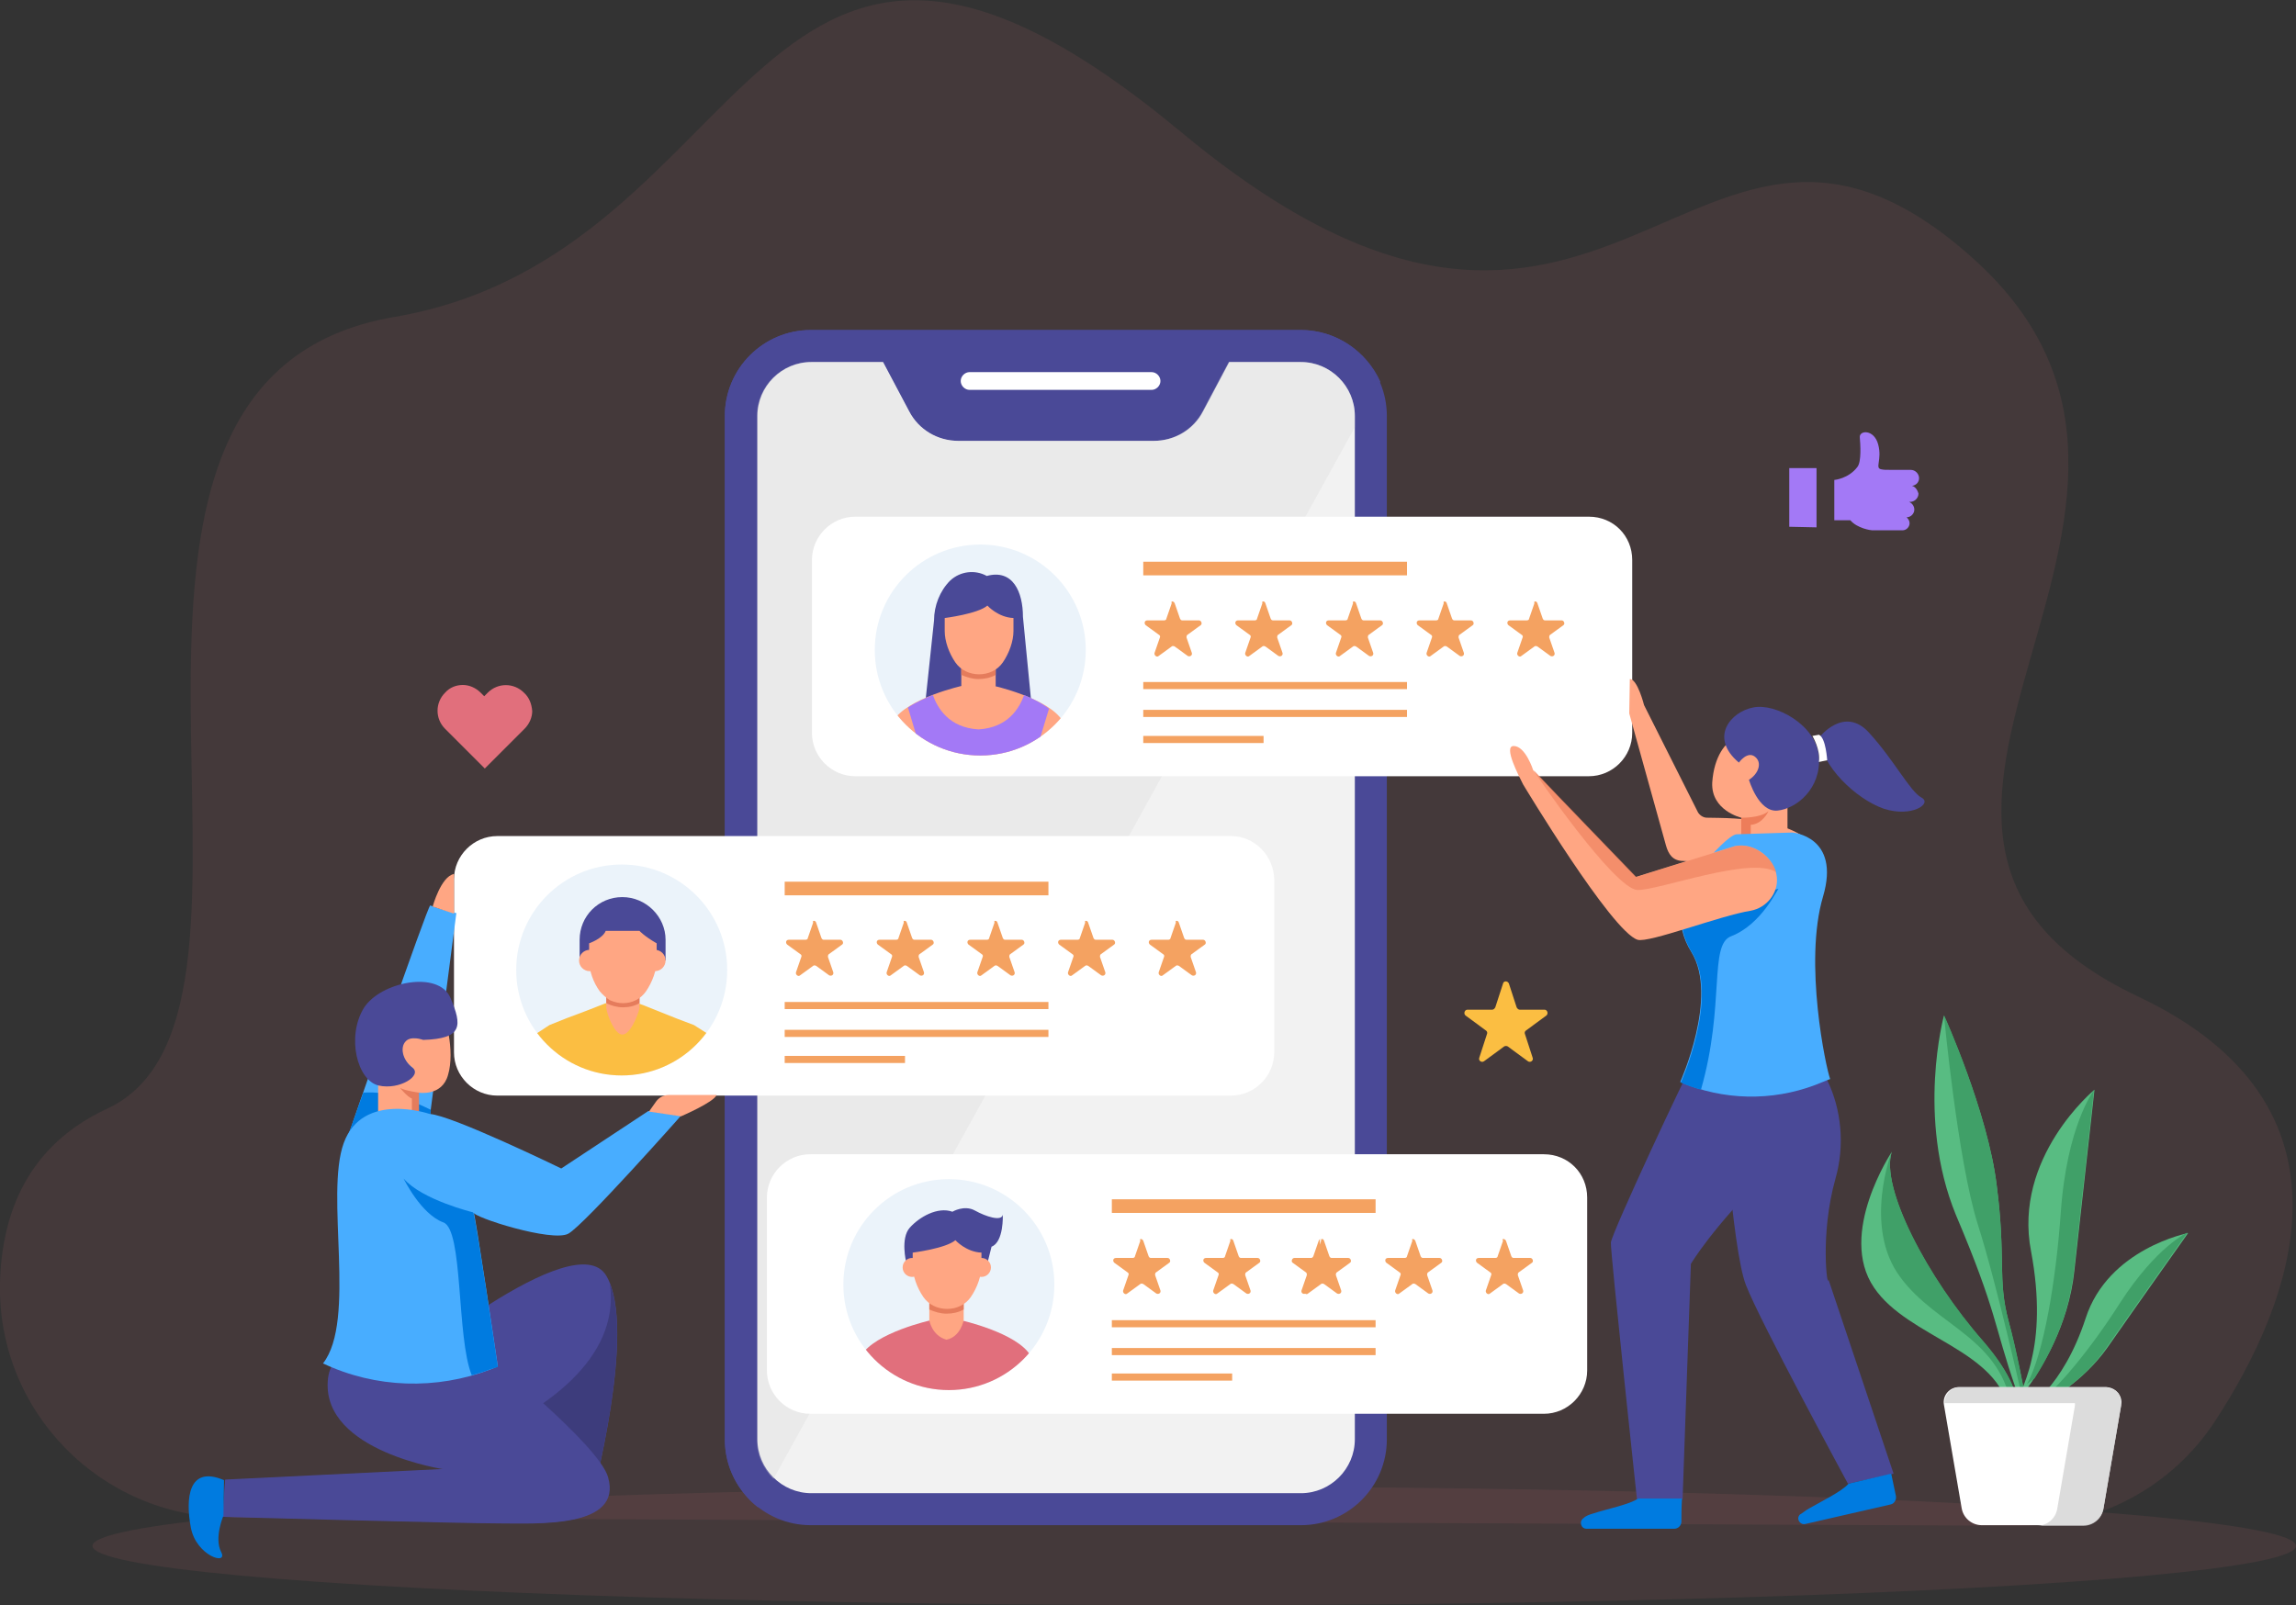 <?xml version="1.0" encoding="utf-8"?>
<!-- Generator: Adobe Illustrator 26.2.1, SVG Export Plug-In . SVG Version: 6.00 Build 0)  -->
<svg version="1.1" id="Layer_1" xmlns="http://www.w3.org/2000/svg" xmlns:xlink="http://www.w3.org/1999/xlink" x="0px" y="0px"
	 viewBox="0 0 387.4 270.9" style="enable-background:new 0 0 387.4 270.9;" xml:space="preserve">
<rect x="0" y="0" width="387.4" height="270.9" fill="#333333" stroke="none"/>
<style type="text/css">
	.st0{opacity:0.1;fill:#E16F7C;}
	.st1{fill:#FFFFFF;}
	.st2{fill:#4A4997;}
	.st3{fill:#F2F2F2;}
	.st4{opacity:0.3;fill:#D6D6D6;enable-background:new    ;}
	.st5{fill:#F4A261;}
	.st6{fill:#EBF3FA;}
	.st7{clip-path:url(#SVGID_00000181068480723357789900000005223010186607825293_);}
	.st8{fill:#FFA683;}
	.st9{fill:#E57C5C;}
	.st10{fill:#A379F6;}
	.st11{fill:#ED7D5A;}
	.st12{fill:#48ADFF;}
	.st13{fill:#007BE0;}
	.st14{opacity:0.58;fill:#ED7D5A;enable-background:new    ;}
	.st15{fill:#3D3C7C;}
	.st16{clip-path:url(#SVGID_00000051356716127365779870000010774643393701674670_);fill:#FBBE42;}
	.st17{clip-path:url(#SVGID_00000127726202709926973510000003154757671280489096_);}
	.st18{clip-path:url(#SVGID_00000134226137682160976850000007421995298132204173_);}
	.st19{fill:#E16F7C;}
	.st20{fill:#58BC82;}
	.st21{fill:#40A068;}
	.st22{opacity:0.85;fill:#D6D6D6;enable-background:new    ;}
	.st23{fill:#FBBE42;}
</style>
<ellipse class="st0" cx="201.5" cy="260.9" rx="185.9" ry="10"/>
<path class="st0" d="M38.7,256.1C17,256-0.5,238.2,0,216.5c0.3-11.8,4.7-23.2,18.1-29.4c35.3-16.4-13.9-123,48.4-133.6
	s59.9-91.8,132.8-31.2C272.3,83,285.4,1,332.9,43.6s-31.2,96.7,27.9,124.6c38.9,18.4,26.2,51.4,12.9,71.7
	c-7.2,11-19.5,17.6-32.7,17.6C341,257.5,38.7,256.1,38.7,256.1z"/>
<path class="st1" d="M129.9,86.5c0,0.1-0.1,0.1-0.5,0.4c0,0-0.1,0-0.1-0.1c-0.4-2.4-0.9-4.7-1.4-6.8c0.4,0.2,0.6,0.4,0.6,0.4
	s0.1-0.1,0.1-0.2C129.2,82.3,129.6,84.4,129.9,86.5C130,86.4,129.9,86.5,129.9,86.5L129.9,86.5z"/>
<path class="st2" d="M219.5,55.7h-82.7c-8,0-14.5,6.5-14.5,14.5v172.7c0,8,6.5,14.5,14.5,14.5h82.7c8,0,14.5-6.5,14.5-14.5V70.2
	C234,62.2,227.5,55.7,219.5,55.7z"/>
<path class="st2" d="M219.5,55.7h-82.7c-8,0-14.5,6.5-14.5,14.5v172.7c0,4.7,2.2,8.8,5.6,11.5l105-190
	C230.6,59.3,225.4,55.7,219.5,55.7L219.5,55.7z"/>
<path class="st1" d="M194.3,62.8h-30.7c-0.8,0-1.5,0.7-1.5,1.5l0,0c0,0.8,0.7,1.5,1.5,1.5h30.7c0.8,0,1.5-0.7,1.5-1.5l0,0
	C195.8,63.5,195.1,62.8,194.3,62.8z"/>
<path class="st3" d="M219.5,61.1h-12.1l-4.4,8.3c-1.6,3.1-4.8,5-8.3,5h-33c-3.5,0-6.7-1.9-8.3-5l-4.4-8.3h-12.1
	c-5,0-9.1,4.1-9.1,9.1v172.7c0,5,4.1,9.1,9.1,9.1h82.6c5,0,9.1-4.1,9.1-9.1V70.2C228.6,65.2,224.5,61.1,219.5,61.1L219.5,61.1z"/>
<path class="st4" d="M228.6,70.2v1.9l-98.1,177.5c-1.7-1.7-2.8-4-2.8-6.6V70.2c0-5,4.1-9.1,9.1-9.1h12.1l4.4,8.3
	c1.6,3.1,4.8,5,8.3,5h33c3.5,0,6.7-1.9,8.3-5l4.4-8.3h12.2C224.5,61.1,228.6,65.2,228.6,70.2L228.6,70.2z"/>
<path class="st1" d="M268.1,87.2H144.3c-4,0-7.3,3.3-7.3,7.3v29.2c0,4,3.3,7.3,7.3,7.3h123.8c4,0,7.3-3.3,7.3-7.3V94.5
	C275.4,90.4,272.2,87.2,268.1,87.2z"/>
<path class="st5" d="M198.2,101.8l0.9,2.6c0.1,0.2,0.2,0.3,0.4,0.3h2.8c0.4,0,0.6,0.6,0.3,0.8l-2.2,1.6c-0.2,0.1-0.2,0.3-0.2,0.5
	l0.9,2.6c0.1,0.4-0.3,0.7-0.7,0.5l-2.2-1.6c-0.2-0.1-0.4-0.1-0.5,0l-2.2,1.6c-0.3,0.3-0.8-0.1-0.7-0.5l0.9-2.6
	c0.1-0.2,0-0.4-0.2-0.5l-2.2-1.6c-0.3-0.3-0.2-0.8,0.3-0.8h2.8c0.2,0,0.4-0.1,0.4-0.3l0.9-2.6C197.5,101.4,198,101.4,198.2,101.8z"
	/>
<path class="st5" d="M213.5,101.8l0.9,2.6c0.1,0.2,0.2,0.3,0.4,0.3h2.8c0.4,0,0.6,0.6,0.3,0.8l-2.2,1.6c-0.2,0.1-0.2,0.3-0.2,0.5
	l0.9,2.6c0.1,0.4-0.3,0.7-0.7,0.5l-2.2-1.6c-0.2-0.1-0.4-0.1-0.5,0l-2.2,1.6c-0.3,0.3-0.8-0.1-0.7-0.5l0.9-2.6
	c0.1-0.2,0-0.4-0.2-0.5l-2.2-1.6c-0.3-0.3-0.2-0.8,0.3-0.8h2.8c0.2,0,0.4-0.1,0.4-0.3l0.9-2.6C212.8,101.4,213.4,101.4,213.5,101.8z
	"/>
<path class="st5" d="M228.8,101.8l0.9,2.6c0.1,0.2,0.2,0.3,0.4,0.3h2.8c0.4,0,0.6,0.6,0.3,0.8l-2.2,1.6c-0.2,0.1-0.2,0.3-0.2,0.5
	l0.9,2.6c0.1,0.4-0.3,0.7-0.7,0.5l-2.2-1.6c-0.2-0.1-0.4-0.1-0.5,0l-2.2,1.6c-0.3,0.3-0.8-0.1-0.7-0.5l0.9-2.6
	c0.1-0.2,0-0.4-0.2-0.5l-2.2-1.6c-0.3-0.3-0.2-0.8,0.3-0.8h2.8c0.2,0,0.4-0.1,0.4-0.3l0.9-2.6C228.1,101.4,228.7,101.4,228.8,101.8z
	"/>
<path class="st5" d="M244.1,101.8l0.9,2.6c0.1,0.2,0.2,0.3,0.4,0.3h2.8c0.4,0,0.6,0.6,0.3,0.8l-2.2,1.6c-0.2,0.1-0.2,0.3-0.2,0.5
	l0.9,2.6c0.1,0.4-0.3,0.7-0.7,0.5l-2.2-1.6c-0.2-0.1-0.4-0.1-0.5,0l-2.2,1.6c-0.3,0.3-0.8-0.1-0.7-0.5l0.9-2.6
	c0.1-0.2,0-0.4-0.2-0.5l-2.2-1.6c-0.3-0.3-0.2-0.8,0.3-0.8h2.8c0.2,0,0.4-0.1,0.4-0.3l0.9-2.6C243.4,101.4,244,101.4,244.1,101.8z"
	/>
<path class="st5" d="M259.4,101.8l0.9,2.6c0.1,0.2,0.2,0.3,0.4,0.3h2.8c0.4,0,0.6,0.6,0.3,0.8l-2.2,1.6c-0.2,0.1-0.2,0.3-0.2,0.5
	l0.9,2.6c0.1,0.4-0.3,0.7-0.7,0.5l-2.2-1.6c-0.2-0.1-0.4-0.1-0.5,0l-2.2,1.6c-0.3,0.3-0.8-0.1-0.7-0.5l0.9-2.6
	c0.1-0.2,0-0.4-0.2-0.5l-2.2-1.6c-0.3-0.3-0.2-0.8,0.3-0.8h2.8c0.2,0,0.4-0.1,0.4-0.3l0.9-2.6C258.7,101.4,259.3,101.4,259.4,101.8
	L259.4,101.8z"/>
<rect x="192.9" y="115.1" class="st5" width="44.5" height="1.2"/>
<rect x="192.9" y="94.8" class="st5" width="44.5" height="2.3"/>
<rect x="192.9" y="119.8" class="st5" width="44.5" height="1.2"/>
<rect x="192.9" y="124.2" class="st5" width="20.3" height="1.2"/>
<circle class="st6" cx="165.4" cy="109.7" r="17.8"/>
<g>
	<g>
		<g>
			<g>
				<g>
					<g>
						<g>
							<defs>
								<circle id="SVGID_1_" cx="165.4" cy="109.7" r="17.8"/>
							</defs>
							<clipPath id="SVGID_00000183971056231975017830000011572917727015852725_">
								<use xlink:href="#SVGID_1_"  style="overflow:visible;"/>
							</clipPath>
							<g style="clip-path:url(#SVGID_00000183971056231975017830000011572917727015852725_);">
								<path class="st2" d="M174.2,120.5l-1.6-16.4c0-4.2-1.7-8.1-6.1-6.9l0,0c-2-1.1-4.5-0.8-6.2,0.8c-1.7,1.7-2.7,4.2-2.7,6.7
									l-1.7,16L174.2,120.5z"/>
								<g>
									<path class="st8" d="M168,112.1v3.6c0,0-0.5,2.8-2.9,3.3c-2.5-0.7-2.9-3.3-2.9-3.3v-3.6H168L168,112.1z"/>
									<path class="st9" d="M168,111.6v2.3c-0.9,0.5-1.9,0.7-2.9,0.7s-2-0.3-2.9-0.7v-2.3H168L168,111.6z"/>
								</g>
								<path class="st8" d="M171,104.3c-2.6-0.1-4.4-2.1-4.4-2.1c-1.6,1.4-7.2,2.1-7.2,2.1v2.2c0,1.7,0.7,3.7,1.8,5.3
									c0.9,1.3,2.4,2,4,2s3.1-0.7,4-2c1.1-1.6,1.8-3.6,1.8-5.3L171,104.3L171,104.3z"/>
								<path class="st8" d="M179.3,121.7c-2.3-3.9-11.8-6-11.8-6l-2.5,1l-2.5-1c0,0-9.5,2.1-11.8,6l-2.8,20.9l4.4-0.1l2.6-17.4
									c0,0,1.6,5.6,1.5,8.9s-1.1,8.7-1.1,8.7h19.3c0,0-1-5.4-1.1-8.7s1.5-8.9,1.5-8.9l2.6,17.4l4.4,0.1L179.3,121.7L179.3,121.7z"
									/>
								<path class="st10" d="M172.8,117.3c-0.8,2.2-2.7,5.5-7.7,5.8c-5-0.3-6.9-3.6-7.7-5.8c-1.5,0.6-3,1.3-4.2,2.1l1.7,5.7
									l0.1,0.1v-0.1c0,0,0.1,0.2,0.2,0.7c0,0.1,0,0.1,0.1,0.2c0.4,1.7,1.4,5.6,1.3,8.1c-0.1,3.3-1.1,8.7-1.1,8.7h19.3
									c0,0-1-5.4-1.1-8.7s1.5-8.9,1.5-8.9v0.2c0-0.1,0.1-0.2,0.1-0.2l1.7-5.6C175.7,118.6,174.2,117.9,172.8,117.3L172.8,117.3z"
									/>
							</g>
						</g>
					</g>
				</g>
			</g>
		</g>
	</g>
</g>
<path class="st8" d="M288,138c-0.6,0-1.2-0.4-1.5-0.9l-9.1-18.1c0,0-1.1-4.4-2.4-4.4l-0.1,5.8l6.2,22.3c0.4,1.4,1.1,2.6,2.9,2.6
	c3.8,0.1,10.7,1.3,15.2,2.5c4.6,1.2,8.5,0,8.5,0C308,137.6,291.9,138.1,288,138L288,138z"/>
<path class="st8" d="M301.6,135.7v5.2h-7.8V138c0,0-5.1-1.2-4.9-5.9c0.3-4.6,2.4-6.9,3.6-7.3s6.9,1.9,7,2.2c0.1,0.3,0.7,5.2,0.7,5.2
	L301.6,135.7L301.6,135.7z"/>
<path class="st2" d="M293.4,128.7c0,0,1.4-2,2.7-1c1.3,1,0.6,2.9-1,3.9c0,0,1.6,5.5,4.8,5.2c3.2-0.3,7.4-3.7,7-9.1
	c-0.4-5.3-7.3-9.1-11.1-8.3C292.1,120.1,288.3,124.4,293.4,128.7L293.4,128.7z"/>
<path class="st2" d="M307,124.4c0,0,4.2-5.4,8.4-0.7c4.2,4.6,6.9,9.9,8.8,10.9s-1.6,3.4-6.3,1.9C313.2,134.9,307.2,129.2,307,124.4z
	"/>
<path class="st11" d="M293.8,140.9V138c0,0,3.2,0.1,4.6-1.1c0,0-1,2.2-3,2.3v1.7H293.8z"/>
<path class="st2" d="M290.4,182.1c0,0,1.8,28.8,4.2,34.8c2.3,6,17.2,33.5,17.2,33.5l7.7-1.7l-11-32.8c-0.1,2-1.5-7.4,1.2-17
	c1.6-5.6,1-11.7-1.4-16.6l-19.2-0.2"/>
<path class="st2" d="M308.1,180.9c0,0-0.7,8-9.9,17.1c-9.3,9.2-12.9,15.3-12.9,15.3l-1.4,39.7h-7.7c0,0-4.5-41.8-4.4-43.3
	s12.8-28.8,14.3-31.2S308.1,180.9,308.1,180.9z"/>
<path class="st12" d="M302.4,140.5c0,0,8.2,0.6,5.2,10.8c-3.3,11.1,0.5,29,1.2,30.8l-2.5,1c-7.4,2.8-15.6,2.6-22.8-0.5l0,0
	c0,0,6.5-14.4,1.9-21.9c-3-4.8-2.1-9.7,1.4-14.1c2.3-2.8,5.1-5.7,6.2-5.8L302.4,140.5L302.4,140.5z"/>
<path class="st13" d="M292.1,158c-3.8,1.4-1,11.6-5.1,25.9c-1.1-0.3-2.3-0.7-3.4-1.2l0,0c0,0,6.5-14.4,1.9-21.9
	c-1.5-2.4-2-4.8-1.7-7.1l16.3-3.7C300,149.8,297.3,156,292.1,158L292.1,158z"/>
<path class="st8" d="M257,132.4c0,0,14.9,24.8,19.3,26.2c1.9,0.6,14-4.1,19.1-4.9c2.7-0.5,4.7-3,4.4-5.7l0,0
	c-0.3-3.2-3.9-5.9-7.1-5.2L276,148c0,0-14.2-14.7-17.3-18c0,0-1.3-4.1-3.3-4.1C253.6,125.9,256.3,131,257,132.4L257,132.4z"/>
<path class="st13" d="M268.9,255.4c2.1-0.7,6.1-1.5,7.5-2.5h7.4c-0.1,1.5-0.1,2.9-0.1,3.9c0,0.6-0.5,1.2-1.2,1.2h-14.8
	c-1,0-1.3-1.3-0.5-1.8C267.6,255.8,268.2,255.6,268.9,255.4L268.9,255.4z"/>
<path class="st13" d="M305.2,254.6c1.9-1.1,5.6-2.9,6.7-4.2l7.2-1.7c0.3,1.5,0.6,2.9,0.8,3.8c0.1,0.6-0.3,1.3-0.9,1.4l-14.4,3.3
	c-0.9,0.2-1.6-0.9-0.9-1.6C304.1,255.4,304.5,255,305.2,254.6L305.2,254.6z"/>
<path class="st14" d="M276.3,150.2c3.5,0.1,19.2-5.8,23.4-3c-0.8-2.8-4.1-5-6.9-4.4l-16.7,5.2c0,0-14.2-14.7-17.3-18
	C258.6,130,272.4,150.1,276.3,150.2z"/>
<path class="st1" d="M306.9,124l-1.1,0.2c0,0,1.4,2.3,1.1,4.4l1.4-0.3C308.3,128.4,308.1,124.5,306.9,124z"/>
<path class="st1" d="M207.7,141.1H83.9c-4,0-7.3,3.3-7.3,7.3v29.2c0,4,3.3,7.3,7.3,7.3h123.8c4,0,7.3-3.3,7.3-7.3v-29.2
	C214.9,144.4,211.7,141.1,207.7,141.1z"/>
<path class="st5" d="M137.7,155.7l0.9,2.6c0.1,0.2,0.2,0.3,0.4,0.3h2.8c0.4,0,0.6,0.6,0.3,0.8l-2.2,1.6c-0.2,0.1-0.2,0.3-0.2,0.5
	l0.9,2.6c0.1,0.4-0.3,0.7-0.7,0.5l-2.2-1.6c-0.2-0.1-0.4-0.1-0.5,0l-2.2,1.6c-0.3,0.3-0.8-0.1-0.7-0.5l0.9-2.6
	c0.1-0.2,0-0.4-0.2-0.5l-2.2-1.6c-0.3-0.3-0.2-0.8,0.3-0.8h2.8c0.2,0,0.4-0.1,0.4-0.3l0.9-2.6C137,155.3,137.6,155.3,137.7,155.7z"
	/>
<path class="st5" d="M153,155.7l0.9,2.6c0.1,0.2,0.2,0.3,0.4,0.3h2.8c0.4,0,0.6,0.6,0.3,0.8l-2.2,1.6c-0.2,0.1-0.2,0.3-0.2,0.5
	l0.9,2.6c0.1,0.4-0.3,0.7-0.7,0.5L153,163c-0.2-0.1-0.4-0.1-0.5,0l-2.2,1.6c-0.3,0.3-0.8-0.1-0.7-0.5l0.9-2.6c0.1-0.2,0-0.4-0.2-0.5
	l-2.2-1.6c-0.3-0.3-0.2-0.8,0.3-0.8h2.8c0.2,0,0.4-0.1,0.4-0.3l0.9-2.6C152.3,155.3,152.9,155.3,153,155.7z"/>
<path class="st5" d="M168.3,155.7l0.9,2.6c0.1,0.2,0.2,0.3,0.4,0.3h2.8c0.4,0,0.6,0.6,0.3,0.8l-2.2,1.6c-0.2,0.1-0.2,0.3-0.2,0.5
	l0.9,2.6c0.1,0.4-0.3,0.7-0.7,0.5l-2.2-1.6c-0.2-0.1-0.4-0.1-0.5,0l-2.2,1.6c-0.3,0.3-0.8-0.1-0.7-0.5l0.9-2.6
	c0.1-0.2,0-0.4-0.2-0.5l-2.2-1.6c-0.3-0.3-0.2-0.8,0.3-0.8h2.8c0.2,0,0.4-0.1,0.4-0.3l0.9-2.6C167.6,155.3,168.2,155.3,168.3,155.7z
	"/>
<path class="st5" d="M183.6,155.7l0.9,2.6c0.1,0.2,0.2,0.3,0.4,0.3h2.8c0.4,0,0.6,0.6,0.3,0.8l-2.2,1.6c-0.2,0.1-0.2,0.3-0.2,0.5
	l0.9,2.6c0.1,0.4-0.3,0.7-0.7,0.5l-2.2-1.6c-0.2-0.1-0.4-0.1-0.5,0l-2.2,1.6c-0.3,0.3-0.8-0.1-0.7-0.5l0.9-2.6
	c0.1-0.2,0-0.4-0.2-0.5l-2.2-1.6c-0.3-0.3-0.2-0.8,0.3-0.8h2.8c0.2,0,0.4-0.1,0.4-0.3l0.9-2.6C182.9,155.3,183.5,155.3,183.6,155.7z
	"/>
<path class="st5" d="M198.9,155.7l0.9,2.6c0.1,0.2,0.2,0.3,0.4,0.3h2.8c0.4,0,0.6,0.6,0.3,0.8l-2.2,1.6c-0.2,0.1-0.2,0.3-0.2,0.5
	l0.9,2.6c0.1,0.4-0.3,0.7-0.7,0.5l-2.2-1.6c-0.2-0.1-0.4-0.1-0.5,0l-2.2,1.6c-0.3,0.3-0.8-0.1-0.7-0.5l0.9-2.6
	c0.1-0.2,0-0.4-0.2-0.5l-2.2-1.6c-0.3-0.3-0.2-0.8,0.3-0.8h2.8c0.2,0,0.4-0.1,0.4-0.3l0.9-2.6C198.2,155.3,198.8,155.3,198.9,155.7z
	"/>
<rect x="132.4" y="169.1" class="st5" width="44.5" height="1.2"/>
<rect x="132.4" y="148.8" class="st5" width="44.5" height="2.3"/>
<rect x="132.4" y="173.8" class="st5" width="44.5" height="1.2"/>
<rect x="132.4" y="178.2" class="st5" width="20.3" height="1.2"/>
<circle class="st6" cx="104.9" cy="163.7" r="17.8"/>
<path class="st2" d="M66.9,231.6c0,0,30.1-25.2,35.4-16.3s-2.5,37.8-2.5,37.8L66.9,231.6z"/>
<path class="st15" d="M82.7,241.9l17.1,11.2c0,0,7.1-26.4,3.1-36.5C104.8,229.8,90.7,238.2,82.7,241.9z"/>
<path class="st2" d="M82.4,228.9c0,0,18.7,15,20.2,20.4c2.5,8.7-12.1,7.8-18.5,7.8S37.6,256,37.6,256l0.4-6.2l37.1-1.8
	c0,0-20.6-3-19.8-14.9C56,221.2,82.4,228.9,82.4,228.9z"/>
<path class="st2" d="M101.5,254.2c-3.4,3.4-12.7,2.8-17.4,2.8c-6.3,0-46.5-1.1-46.5-1.1l0.4-6.2l37.1-1.8c0,0,14.8,7.1,26.2,6.3
	H101.5L101.5,254.2z"/>
<path class="st13" d="M37.7,255.8c0,0-1.6,3.7-0.4,6.1c1.3,2.4-4.2,0.7-5.1-4.1c-0.9-4.8-0.5-10.6,5.6-8L37.7,255.8L37.7,255.8z"/>
<path class="st12" d="M58.7,191.8c0,0,13.5-39.1,13.9-39c1.6,0.7,4.4,1.3,4.4,1.3l-5.6,43L58.7,191.8z"/>
<path class="st13" d="M72.7,187.3c-3.1-1.5-6.9-3.2-11.4-2.9c-1.9,5.3-2.6,7.3-2.6,7.3l12.7,5.3L72.7,187.3L72.7,187.3z"/>
<path class="st8" d="M75.6,181.4c-1,3.7-5,3-5,3v3.5h-6.8v-4.8l0,0c3.6,0.8,7.4-1.8,5.7-3c-1.7-1.3-2.1-3.4-1.2-4.4s3-0.3,3-0.3
	c2-0.1,3.5-0.3,4.4-0.8C76.1,176.8,76.2,179.4,75.6,181.4z"/>
<path class="st2" d="M71.4,175.5c0,0-2.1-0.8-3,0.3c-0.9,1-0.5,3.1,1.2,4.4s-2.2,3.8-5.7,3c-3.6-0.8-5.5-8.2-2.5-13.1
	c2.8-4.4,12.6-6.4,14.6-1.7S78.1,175.3,71.4,175.5z"/>
<path class="st9" d="M70.7,187.9v-3.5c0,0-2.3-0.3-3.2-0.8c0,0,1.2,1.5,2,1.8v2.5H70.7z"/>
<path class="st12" d="M72.5,188c0,0-11.3-3.9-14.5,4.9c-3.2,8.8,2.2,29.9-3.5,37.2l0,0c8.9,4.2,19.1,4.5,28.3,1l1.2-0.5
	c0,0-4-27-4.1-26c-0.2,0.8,13.3,5.1,16,3.6s19-19.9,19-19.9l-5.5-0.8l-14.7,9.7C94.7,197.2,76.2,188.2,72.5,188z"/>
<path class="st8" d="M114.9,188.4c0,0,5.6-2.4,6-3.6h-8.1c-0.8,0-1.6,0.4-2.1,1.1l-1.2,1.7C109.5,187.6,114.9,188.4,114.9,188.4z"/>
<path class="st13" d="M84,230.7c0,0-3.5-23.7-4.1-25.9c0.1,0.1,0.2,0.1,0.3,0.2c-0.3-0.2-0.4-0.4-0.4-0.4s-8.6-2.1-11.7-5.7
	c0,0,2.9,6,6.7,7.4c3.4,1.2,2.2,19.4,4.8,25.8c1.1-0.3,2.1-0.6,3.1-1L84,230.7L84,230.7z"/>
<path class="st8" d="M73,153c0,0,1.4-5.1,3.6-5.5v6.7L73,153z"/>
<g>
	<g>
		<g>
			<g>
				<g>
					<g>
						<g>
							<defs>
								<circle id="SVGID_00000106143535198278438840000006695531538405099913_" cx="104.9" cy="163.7" r="17.8"/>
							</defs>
							<clipPath id="SVGID_00000085237880882983128060000008325037555187831703_">
								<use xlink:href="#SVGID_00000106143535198278438840000006695531538405099913_"  style="overflow:visible;"/>
							</clipPath>
							<path style="clip-path:url(#SVGID_00000085237880882983128060000008325037555187831703_);fill:#FBBE42;" d="M124.4,189.7
								l-1.1-10.3c-0.2-1.7-1.1-3.1-2.6-4.1l-3.6-2.3l0,0l-2.9-1.1l-3-1.2l-2.5-1l-1.1-0.4l-2.7,1.4l-2.7-1.4l-1,0.4l-2.3,0.9
								l-3.2,1.2l-3,1.2l0,0l-3.5,2.3c-1.4,0.9-2.3,2.4-2.6,4.1l-1.1,10.3h7.2v8.5H117v-8.5L124.4,189.7L124.4,189.7z"/>
						</g>
					</g>
				</g>
			</g>
		</g>
	</g>
</g>
<g>
	<g>
		<g>
			<g>
				<g>
					<g>
						<g>
							<defs>
								<circle id="SVGID_00000153665735173828096930000011211199819495265964_" cx="104.9" cy="163.7" r="17.8"/>
							</defs>
							<clipPath id="SVGID_00000139976466570359505910000006736175370196048061_">
								<use xlink:href="#SVGID_00000153665735173828096930000011211199819495265964_"  style="overflow:visible;"/>
							</clipPath>
							<g style="clip-path:url(#SVGID_00000139976466570359505910000006736175370196048061_);">
								<path class="st2" d="M105,151.4L105,151.4c-4,0-7.2,3.2-7.2,7.2v3.5h14.5v-3.5C112.3,154.7,109,151.4,105,151.4z"/>
								<g>
									<path class="st8" d="M107.9,167.5v2.7c-0.4,1.5-1.6,4.4-2.9,4.4c-1.2,0-2.5-3-2.7-4.5v-2.6L107.9,167.5L107.9,167.5z"/>
									<path class="st9" d="M107.9,167v2.3c-0.9,0.5-1.8,0.7-2.8,0.7s-2-0.3-2.8-0.7V167C102.3,167,107.9,167,107.9,167z"/>
								</g>
								<g>
									<circle class="st8" cx="99.5" cy="162.1" r="1.8"/>
									<circle class="st8" cx="110.5" cy="162.1" r="1.8"/>
								</g>
								<path class="st8" d="M110.8,159.2c-2.1-1.2-2.9-2.1-2.9-2.1h-5.7c-0.5,1.3-2.8,2.1-2.8,2.1v2.9c0,1.7,0.7,3.7,1.8,5.2
									c0.5,0.6,1.1,1.1,1.7,1.5c0.7,0.3,1.4,0.5,2.2,0.5c1.6,0,3-0.7,3.9-2c1.1-1.6,1.8-3.6,1.8-5.2V159.2z"/>
							</g>
						</g>
					</g>
				</g>
			</g>
		</g>
	</g>
</g>
<path class="st1" d="M260.5,194.8H136.7c-4,0-7.3,3.3-7.3,7.3v29.2c0,4,3.3,7.3,7.3,7.3h123.8c4,0,7.3-3.3,7.3-7.3v-29.2
	C267.8,198,264.6,194.8,260.5,194.8z"/>
<path class="st5" d="M192.9,209.4l0.9,2.6c0.1,0.2,0.2,0.3,0.4,0.3h2.8c0.4,0,0.6,0.6,0.3,0.8l-2.2,1.6c-0.2,0.1-0.2,0.3-0.2,0.5
	l0.9,2.6c0.1,0.4-0.3,0.7-0.7,0.5l-2.2-1.6c-0.2-0.1-0.4-0.1-0.5,0l-2.2,1.6c-0.3,0.3-0.8-0.1-0.7-0.5l0.9-2.6
	c0.1-0.2,0-0.4-0.2-0.5l-2.2-1.6c-0.3-0.3-0.2-0.8,0.3-0.8h2.8c0.2,0,0.4-0.1,0.4-0.3l0.9-2.6C192.2,209,192.7,209,192.9,209.4z"/>
<path class="st5" d="M208.1,209.4l0.9,2.6c0.1,0.2,0.2,0.3,0.4,0.3h2.8c0.4,0,0.6,0.6,0.3,0.8l-2.2,1.6c-0.2,0.1-0.2,0.3-0.2,0.5
	l0.9,2.6c0.1,0.4-0.3,0.7-0.7,0.5l-2.2-1.6c-0.2-0.1-0.4-0.1-0.5,0l-2.2,1.6c-0.3,0.3-0.8-0.1-0.7-0.5l0.9-2.6
	c0.1-0.2,0-0.4-0.2-0.5l-2.2-1.6c-0.3-0.3-0.2-0.8,0.3-0.8h2.8c0.2,0,0.4-0.1,0.4-0.3l0.9-2.6C207.4,209,208,209,208.1,209.4z"/>
<path class="st5" d="M223.4,209.4l0.9,2.6c0.1,0.2,0.2,0.3,0.4,0.3h2.8c0.4,0,0.6,0.6,0.3,0.8l-2.2,1.6c-0.2,0.1-0.2,0.3-0.2,0.5
	l0.9,2.6c0.1,0.4-0.3,0.7-0.7,0.5l-2.2-1.6c-0.2-0.1-0.4-0.1-0.5,0l-2.2,1.6c-0.3,0.3-0.8-0.1-0.7-0.5l0.9-2.6
	c0.1-0.2,0-0.4-0.2-0.5l-2.2-1.6c-0.3-0.3-0.2-0.8,0.3-0.8h2.8c0.2,0,0.4-0.1,0.4-0.3l0.9-2.6C222.8,209,223.3,209,223.4,209.4z"/>
<path class="st5" d="M222.9,209.1c-0.2,0-0.3,0.1-0.4,0.3l-0.9,2.6c-0.1,0.2-0.2,0.3-0.4,0.3h-2.8c-0.4,0-0.6,0.6-0.3,0.8l2.2,1.6
	c0.2,0.1,0.2,0.3,0.2,0.5l-0.9,2.6c-0.1,0.4,0.3,0.7,0.7,0.5l2.2-1.6c0.1,0,0.1-0.1,0.2-0.1v-7.5L222.9,209.1L222.9,209.1z"/>
<path class="st5" d="M238.8,209.4l0.9,2.6c0.1,0.2,0.2,0.3,0.4,0.3h2.8c0.4,0,0.6,0.6,0.3,0.8l-2.2,1.6c-0.2,0.1-0.2,0.3-0.2,0.5
	l0.9,2.6c0.1,0.4-0.3,0.7-0.7,0.5l-2.2-1.6c-0.2-0.1-0.4-0.1-0.5,0l-2.2,1.6c-0.3,0.3-0.8-0.1-0.7-0.5l0.9-2.6
	c0.1-0.2,0-0.4-0.2-0.5l-2.2-1.6c-0.3-0.3-0.2-0.8,0.3-0.8h2.8c0.2,0,0.4-0.1,0.4-0.3l0.9-2.6C238.1,209,238.6,209,238.8,209.4z"/>
<path class="st5" d="M254.1,209.4l0.9,2.6c0.1,0.2,0.2,0.3,0.4,0.3h2.8c0.4,0,0.6,0.6,0.3,0.8l-2.2,1.6c-0.2,0.1-0.2,0.3-0.2,0.5
	l0.9,2.6c0.1,0.4-0.3,0.7-0.7,0.5l-2.2-1.6c-0.2-0.1-0.4-0.1-0.5,0l-2.2,1.6c-0.3,0.3-0.8-0.1-0.7-0.5l0.9-2.6
	c0.1-0.2,0-0.4-0.2-0.5l-2.2-1.6c-0.3-0.3-0.2-0.8,0.3-0.8h2.8c0.2,0,0.4-0.1,0.4-0.3l0.9-2.6C253.3,209,253.9,209,254.1,209.4
	L254.1,209.4z"/>
<rect x="187.6" y="222.8" class="st5" width="44.5" height="1.2"/>
<rect x="187.6" y="202.4" class="st5" width="44.5" height="2.3"/>
<rect x="187.6" y="227.5" class="st5" width="44.5" height="1.2"/>
<rect x="187.6" y="231.8" class="st5" width="20.3" height="1.2"/>
<circle class="st6" cx="160.1" cy="216.8" r="17.8"/>
<g>
	<g>
		<g>
			<g>
				<g>
					<g>
						<g>
							<defs>
								<circle id="SVGID_00000121248249340550120230000007877572957232073607_" cx="160.1" cy="216.8" r="17.8"/>
							</defs>
							<clipPath id="SVGID_00000047754560337660172970000004966699583778135696_">
								<use xlink:href="#SVGID_00000121248249340550120230000007877572957232073607_"  style="overflow:visible;"/>
							</clipPath>
							<g style="clip-path:url(#SVGID_00000047754560337660172970000004966699583778135696_);">
								<path class="st2" d="M152.9,213c0,0-1-4,0.6-5.8s4.7-3.6,7.2-2.7c0,0,2-1.2,3.8-0.2s4.5,1.9,4.7,0.7c0,0,0.2,4.6-1.9,5.4
									l-0.9,3.6h-13.2L152.9,213L152.9,213z"/>
								<path class="st19" d="M173.9,228.8c-2.3-3.9-11.8-6-11.8-6l-2.5,1l-2.5-1c0,0-9.5,2.1-11.8,6l-2.8,20.9l4.4-0.1l2.6-17.4
									c0,0,1.6,5.6,1.5,8.9c-0.1,3.3-1.1,8.7-1.1,8.7h19.3c0,0-1-5.4-1.1-8.7s1.5-8.9,1.5-8.9l2.6,17.4l4.4,0.1L173.9,228.8
									L173.9,228.8z"/>
								<g>
									<path class="st8" d="M162.6,219.2v3.6c0,0-0.5,2.8-2.9,3.3c-2.5-0.7-2.9-3.3-2.9-3.3v-3.6H162.6L162.6,219.2z"/>
									<path class="st9" d="M162.6,218.7v2.3c-0.9,0.5-1.9,0.7-2.9,0.7s-2-0.3-2.9-0.7v-2.3H162.6L162.6,218.7z"/>
								</g>
								<path class="st8" d="M165.6,211.4c-2.6-0.1-4.4-2.1-4.4-2.1c-1.6,1.4-7.2,2.1-7.2,2.1v2.2c0,1.7,0.7,3.7,1.8,5.3
									c0.9,1.3,2.4,2,4,2s3.1-0.7,4-2c1.1-1.6,1.8-3.6,1.8-5.3L165.6,211.4L165.6,211.4z"/>
								<circle class="st8" cx="153.9" cy="213.9" r="1.6"/>
								<circle class="st8" cx="165.6" cy="213.9" r="1.6"/>
							</g>
						</g>
					</g>
				</g>
			</g>
		</g>
	</g>
</g>
<path class="st20" d="M339.1,238.6l1.3-0.4c0.2-2.2-0.8-6-5.8-11.8c-9.4-10.7-17.4-26-15.4-32c0,0-9.2,13.8-3,22.9
	C322,225.9,337.4,227.7,339.1,238.6z"/>
<path class="st21" d="M339.6,238.4l0.8-0.3c0.2-2.2-0.8-6-5.8-11.8c-9.4-10.7-17.4-26-15.4-32c0,0-4.9,12.7,1.4,21.2
	C326.8,224,337.9,225.7,339.6,238.4L339.6,238.4z"/>
<path class="st20" d="M342.8,229.4c-0.5,2.3-1.2,4-1.7,5.3l0.6,0.1c2.7-3.7,7.3-11,8.3-20.3c1.5-13.6,3.4-30.6,3.4-30.6
	s-13.8,11.4-10.7,27.3C344.2,219.2,343.8,225.2,342.8,229.4L342.8,229.4z"/>
<path class="st21" d="M347.7,204.8c-0.8,11.3-2.9,23.8-5.7,28.8c0.4-0.3,0.8-0.6,1.3-1c2.6-4.1,5.8-10.4,6.6-18
	c1.5-13.6,3.4-30.6,3.4-30.6S348.7,190,347.7,204.8L347.7,204.8z"/>
<path class="st20" d="M345.3,234.7c-1.2,1.3-2.3,2.3-3.2,3l0.4,0.3c3.2-1.5,9-4.8,13.1-10.6c6-8.6,13.6-19.3,13.6-19.3
	s-13.5,2.6-17.3,14.4C350,228.3,347.5,232.2,345.3,234.7L345.3,234.7z"/>
<path class="st21" d="M357.7,219.9c-4.7,7.4-10.8,15-14.5,17.3c0.4-0.1,0.8-0.1,1.2-0.2c3.3-1.8,7.8-4.8,11.1-9.7
	c6-8.6,13.6-19.3,13.6-19.3S363.9,210.3,357.7,219.9L357.7,219.9z"/>
<path class="st20" d="M340.1,234.3c0.8,2.4,1.5,4.1,1.8,5.2l0.5-0.1c-0.8-4.3-2.2-11.6-3.5-16.4c-1.9-7.1-0.4-10.5-2-22.9
	c-1.5-12.4-8.9-28.7-8.9-28.7s-4.7,17.2,2,33.6C337,221.5,336.4,223.6,340.1,234.3z"/>
<path class="st21" d="M342,239.5L342,239.5l0.1-1.8c-0.8-4.3-2-10.5-3.2-14.8c-1.9-7.1-0.4-10.5-2-22.9c-1.5-12.4-8.9-28.7-8.9-28.7
	s2.3,24.5,5.7,35.3C336.9,216.6,341.4,236.6,342,239.5L342,239.5z"/>
<path class="st1" d="M328,237.1l3,17.5c0.3,1.6,1.7,2.8,3.4,2.8h17.1c1.7,0,3.1-1.2,3.4-2.8l3-17.5c0.3-1.6-1-3-2.6-3h-24.6
	C329,234,327.7,235.5,328,237.1L328,237.1z"/>
<path class="st22" d="M357.8,236.2L357.8,236.2c0-0.2-0.1-0.3-0.1-0.5l0,0c-0.1-0.1-0.1-0.3-0.2-0.4v-0.1l-0.3-0.3l-0.1-0.1
	c-0.1-0.1-0.2-0.2-0.3-0.2s-0.1-0.1-0.2-0.1s-0.2-0.1-0.2-0.1c-0.1,0-0.2-0.1-0.3-0.1s-0.1,0-0.2-0.1c-0.2,0-0.4-0.1-0.6-0.1h-24.6
	c-1.5,0-2.6,1.2-2.6,2.7h22v0.4l-3,17.5c-0.3,1.6-1.7,2.8-3.4,2.8h7.8c1.7,0,3.1-1.2,3.4-2.8l3-17.5
	C357.8,236.7,357.8,236.4,357.8,236.2L357.8,236.2z"/>
<path class="st19" d="M88.4,116.9c-1.7-1.7-4.4-1.7-6.1,0l-0.6,0.6l-0.6-0.6c-0.8-0.8-1.9-1.3-3-1.3s-2.2,0.4-3,1.3
	c-1.7,1.7-1.7,4.4,0,6.1l0.6,0.6l6.1,6.1l6.1-6.1l0.6-0.6c0.8-0.8,1.3-1.9,1.3-3C89.7,118.8,89.3,117.7,88.4,116.9z"/>
<g>
	<path class="st10" d="M322.6,82c0.7-0.1,1.2-0.6,1.2-1.3s-0.6-1.4-1.4-1.4h-3c-1.4,0-1.5,0-2-0.1c-1.1-0.2,0.2-1.6-0.5-4.2
		s-3.2-2.4-3.1-1.2s0.3,4.1-0.4,5c-1.5,2-3.9,2.2-3.9,2.2v6.8h2.7c1.2,1.4,3.5,1.7,3.7,1.7h5.1c0.7,0,1.2-0.6,1.2-1.2
		c0-0.4-0.2-0.7-0.5-1c0.7,0,1.3-0.6,1.3-1.3c0-0.6-0.4-1.1-0.9-1.3h0.2c0.7,0,1.4-0.6,1.4-1.4l0,0C323.5,82.6,323.1,82.1,322.6,82
		L322.6,82z"/>
	<polygon class="st10" points="301.9,88.9 306.5,89 306.5,79 301.9,79 	"/>
</g>
<path class="st23" d="M253.6,166l-1.3,4c-0.1,0.2-0.3,0.4-0.5,0.4h-4.2c-0.5,0-0.7,0.7-0.3,1l3.4,2.5c0.2,0.1,0.3,0.4,0.2,0.6
	l-1.3,4c-0.2,0.5,0.4,0.9,0.8,0.6l3.4-2.5c0.2-0.1,0.4-0.1,0.6,0l3.4,2.5c0.4,0.3,1-0.1,0.8-0.6l-1.3-4c-0.1-0.2,0-0.5,0.2-0.6
	l3.4-2.5c0.4-0.3,0.2-1-0.3-1h-4.2c-0.2,0-0.4-0.2-0.5-0.4l-1.3-4C254.4,165.5,253.7,165.5,253.6,166z"/>
</svg>
